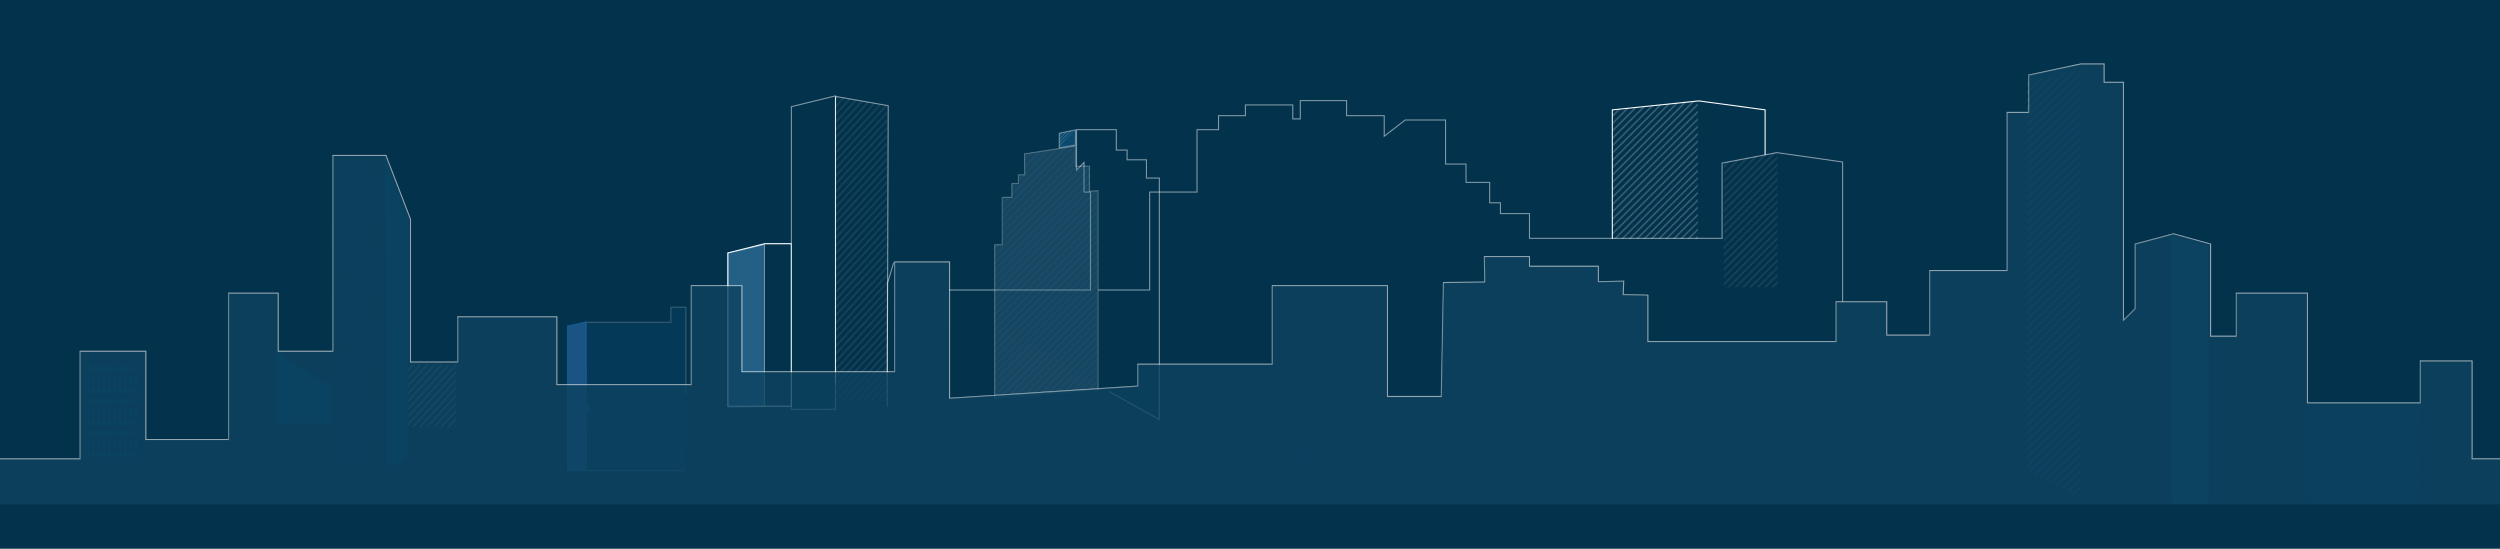 <svg id="bg" xmlns="http://www.w3.org/2000/svg" viewBox="0 0 2323.5 510"><defs><style>.cls-1,.cls-16,.cls-2,.cls-32,.cls-4{fill:none}.cls-12,.cls-14,.cls-16,.cls-17,.cls-2,.cls-26,.cls-27{stroke:#fff}.cls-12,.cls-14,.cls-16,.cls-17,.cls-18,.cls-19,.cls-2,.cls-26,.cls-27,.cls-32,.cls-4{stroke-miterlimit:10}.cls-3{fill:#014467}.cls-4{stroke:#03324c}.cls-12,.cls-26,.cls-5{fill:#03324c}.cls-6,.cls-9{fill:#178fcf}.cls-14,.cls-19,.cls-23,.cls-6{opacity:.2}.cls-13,.cls-15,.cls-17,.cls-27,.cls-28,.cls-7{opacity:.4}.cls-13,.cls-7{fill:url(#Whitelines)}.cls-8{opacity:.18;fill:url(#Whitelines-3)}.cls-9{opacity:.1}.cls-10{fill:url(#dark_Blue_lines)}.cls-11{fill:url(#blue_windows)}.cls-12,.cls-13{fill-rule:evenodd}.cls-12,.cls-16,.cls-26,.cls-31,.cls-32{opacity:.5}.cls-14,.cls-29{fill:#0b598a}.cls-15,.cls-24{fill:url(#Whitelines-7)}.cls-16,.cls-25{stroke-linecap:round}.cls-17,.cls-22,.cls-25{fill:#55a4db}.cls-18{fill:#144372}.cls-18,.cls-19,.cls-25{stroke:#0b598a}.cls-19{fill:#3a91ce}.cls-20{opacity:.3}.cls-21{fill:#223c49}.cls-22{opacity:.33}.cls-25{fill-opacity:.33;stroke-linejoin:round;stroke-width:1.25px;opacity:.51}.cls-27{fill:#126fa1}.cls-28{fill:url(#Whitelines-13)}.cls-30{opacity:.8}.cls-31{fill:#1c272d}.cls-32{stroke:#f6f6f6}.cls-33{fill:#0c4260}</style><pattern id="Whitelines" data-name="Whitelines" width="72" height="72" patternTransform="matrix(.69 -.75 .55 .6 -2.12 837.77)" patternUnits="userSpaceOnUse" viewBox="0 0 72 72"><path class="cls-1" d="M0 0h72v72H0z"/><path class="cls-2" d="M0 72h72M0 0h72M0 6h72M0 12h72M0 18h72M0 24h72M0 30h72M0 36h72M0 42h72M0 48h72M0 54h72M0 60h72M0 66h72M0 72h72M0 0h72"/></pattern><pattern id="Whitelines-3" data-name="Whitelines" width="72" height="72" patternTransform="matrix(.82 -.79 .65 .63 -53.32 784.22)" patternUnits="userSpaceOnUse" viewBox="0 0 72 72"><path class="cls-1" d="M0 0h72v72H0z"/><path class="cls-2" d="M0 72h72M0 0h72M0 6h72M0 12h72M0 18h72M0 24h72M0 30h72M0 36h72M0 42h72M0 48h72M0 54h72M0 60h72M0 66h72M0 72h72M0 0h72"/></pattern><pattern id="dark_Blue_lines" data-name="dark Blue lines" width="72" height="72" patternTransform="matrix(.75 -.73 .75 .73 -144.79 778.98)" patternUnits="userSpaceOnUse" viewBox="0 0 72 72"><path class="cls-1" d="M0 0h72v72H0z"/><path class="cls-4" d="M0 72h72M0 0h72M0 6h72M0 12h72M0 18h72M0 24h72M0 30h72M0 36h72M0 42h72M0 48h72M0 54h72M0 60h72M0 66h72M0 72h72M0 0h72"/></pattern><pattern id="blue_windows" data-name="blue windows" width="20" height="20" patternTransform="matrix(.5 0 0 .5 16.7 67.57)" patternUnits="userSpaceOnUse" viewBox="0 0 20 20"><path class="cls-1" d="M0 0h20v20H0z"/><path class="cls-3" d="M17.28 4.11h5.44V15.9h-5.44zM7.28 4.11h5.44V15.9H7.28zM-2.72 4.11h5.44V15.9h-5.44z"/></pattern><pattern id="Whitelines-7" data-name="Whitelines" width="72" height="72" patternTransform="matrix(.71 -.71 .57 .57 -15.52 780.78)" patternUnits="userSpaceOnUse" viewBox="0 0 72 72"><path class="cls-1" d="M0 0h72v72H0z"/><path class="cls-2" d="M0 72h72M0 0h72M0 6h72M0 12h72M0 18h72M0 24h72M0 30h72M0 36h72M0 42h72M0 48h72M0 54h72M0 60h72M0 66h72M0 72h72M0 0h72"/></pattern><pattern id="Whitelines-13" data-name="Whitelines" width="72" height="72" patternTransform="matrix(.34 -.34 .27 .27 71.86 698.34)" patternUnits="userSpaceOnUse" viewBox="0 0 72 72"><path class="cls-1" d="M0 0h72v72H0z"/><path class="cls-2" d="M0 72h72M0 0h72M0 6h72M0 12h72M0 18h72M0 24h72M0 30h72M0 36h72M0 42h72M0 48h72M0 54h72M0 60h72M0 66h72M0 72h72M0 0h72"/></pattern></defs><title>SkylineBlueprint_finalIllustration5</title><path class="cls-5" d="M-159 0h2645v510H-159z"/><path class="cls-5" d="M1318 374v-40h107v-7h9v6h4v-8.15l10 .5V339h25v-8h27v5h36v38h-218z"/><path class="cls-6" d="M2018 219.35V468h35V228.85l-35-9.5z"/><path class="cls-5" d="M1884 106v329.35l-18-18.39V106h18zM426 297h89v141h-89z"/><path class="cls-7" d="M379 339h45v58h-45z"/><path class="cls-8" d="M1884 436.35l49 26.5V65.35l-49 10.28v360.72z"/><path class="cls-5" d="M1751 372.56l-44-7.1V282h44v90.56zM1971.67 468c.82-1-.25-165.85-.25-165.85l11.58-14.23V468h-11.33z"/><path class="cls-9" d="M2143 376h106v91h-106z"/><path class="cls-10" d="M2142 379V275h-63v193h181v-89h-118z"/><path class="cls-5" d="M134 411h78v27h-78z"/><path class="cls-3" d="M357.68 146.3l2.33 299.05L379 422.44V206.61l-21.32-60.31zM308 393h-51v-66.23l51 33.55V393z"/><path class="cls-11" d="M80 336h48v90H80z"/><path class="cls-5" d="M1085 338.37V273h-15l.5-92h42.5v-60h20v-13h25V97h44v14h7V93h43v15h36v19.5l19.07-14.5h37.43l-.5 42h19v17h23l-.04 21h9.54l-.5 9h27v43h-43v25h-40v69h-23v36h-231v-36.63z"/><path class="cls-12" d="M882 269.5h131.5v-91h-6v-27.53l-7 7.24V120.5h37v19h10v9h18v17h12v224.47l-46.77-26.1M776.24 89.61l49.26 8.63-.83 248.26"/><path class="cls-13" d="M776.12 88.72l48.04 10.01L825.67 373H776l.12-284.28z"/><path class="cls-5" d="M1420 222h181v-70.65l51-9.77V268h-103v7h-41v-13h-24v-14h-64v-26z"/><path class="cls-5" d="M1579 93.35V226h73v-83.65l-11 1.46v-41.46l-62-9z"/><path class="cls-14" d="M637 437.5h-92.5v-138h79v-14h14V367"/><path class="cls-2" d="M1640.5 144v-41.9l-61.63-8.32-80.37 8.32V222"/><path class="cls-15" d="M1578 222V93.36l-79 8.74V222h79z"/><path class="cls-16" d="M1712.5 280V150.57l-61.05-8.72-50.95 9.72v69.93h-179v-23h-27v-10h-10v-19h-22v-17h-19v-41h-37.43l-19.57 15.09V107.5h-35v-14h-43v17h-7v-13h-44v10h-25v13h-20v58h-44v91H1021M824.56 377.63l.28-114.48 5.66-18.65"/><path class="cls-2" d="M735.5 377.5h-59V235.11l34.11-8.61h24.89v151z"/><path class="cls-17" d="M710.5 227.15l-34 7.96v143.18l34-.44v-150.7z"/><path class="cls-2" d="M776.5 90v266"/><path class="cls-18" d="M544.76 299.17L527.5 303v134.5H545c0-1-.24-138.33-.24-138.33z"/><path class="cls-19" d="M544.76 299.17L527.5 303v134.5H545c0-1-.24-138.33-.24-138.33z"/><g class="cls-20"><path class="cls-21" d="M924 371V227h8v-44h8v-12h7v-9h5.32l-.38-19.19 47.06-7.08V155h14v22.8l7-.56V363"/><path class="cls-22" d="M924 371V227h8v-44h8v-12h7v-9h5.32l-.38-19.19 47.06-7.08V155h14v22.8l7-.56V363"/><path class="cls-2" d="M924.5 371V227.5h7v-44h9v-13h6v-8h5.82l-.13-19.44 47.31-7.33v18.77h13v23.3l8-.56V363"/></g><g class="cls-23"><path class="cls-24" d="M924 371V227h8v-44h8v-12h7v-9h5.32l-.38-19.19 47.06-7.08V155h14v22.8l7-.56V363"/><path class="cls-22" d="M924 371V227h8v-44h8v-12h7v-9h5.32l-.38-19.19 47.06-7.08V155h14v22.8l7-.56V363"/></g><path class="cls-5" d="M1531 376v-40h-36v-6h-27v9h-25v-15h-10v8h-4v-6h-9v7h-107v40"/><path class="cls-15" d="M1602 151v116h50V141"/><path class="cls-25" d="M1211.03 422.51l1.29 5.14"/><path class="cls-26" d="M735.5 99.11l41-10v291.28l-41 .08V99.11z"/><path class="cls-27" d="M999.51 120.74l-15.01 3.1v13.51l15.06-2.47-.05-14.14z"/><path class="cls-28" d="M999.01 120.57L984 123.84V137"/><path class="cls-29" d="M549.31 381.6l-7.31.25v-4.24l5.43-1.04 1.88 5.03z"/><path class="cls-8" d="M308 145h45v300h-45z"/><path class="cls-5" d="M-12 432h506v13H-12z"/><g class="cls-30"><path class="cls-31" d="M-11 469h2345v-38h-37v-95h-48v39h-105V273h-66v40h-24v-86.15l-34.45-9.49-35.55 9.49v60.07l-11 10.89V77h-18V60h-21.06L1885 69.81V105h-20v147h-72v60h-40v-31h-47v37h-175v-43.65l-22.59-.5.3-12.5-23.71.5V248h-64v-9h-41.2l.5 23.42-38.51.54-2 106.04H1289V266h-107v73h-125v19.85l-175 11.33V244h-51v102H689v-80h-47v92H517v-63h-92v42h-44V203.81L358.69 145H309v182h-51v-54h-46v136h-77v-82H74v100h-85"/><path class="cls-32" d="M2334 426.5h-36.5v-91h-48v39h-105v-102h-66v40h-24v-85.65l-34.45-9.49-35.55 9.49v60.07l-11 10.89V76.5h-18v-17h-21.56l-48.44 10.31v34.69h-20v147h-72v60h-40v-31h-47v37h-175v-43.15l-22.84-.5.42-12.5-23.58.5V247.5h-64v-9h-41.7l.5 23.67-38.51.42-2 105.91h-50.29v-103h-107v73h-125v20.35l-175 11.33V243.5h-51v102h-142v-80h-47v92h-125v-63h-92v42h-44V203.81l-22.81-59.31H309.5v182h-51v-54h-46v136h-77v-82h-61v100H-11"/><path class="cls-33" d="M2297 427.02v-91.1h-48v39h-105v-102h-66v40h-24v-86.15l-34.45-9.49-35.55 9.49v60.07l-11 10.89V76.92h-18v-17h-21.47L1885 69.73v35.19h-20v147h-72v60h-40v-31h-47v37h-175v-43.65l-22.75-.5.38-12.5-23.63.5v-13.85h-64v-9h-41.5l.5 23.43-38.5.53-2 106.04H1289v-103h-107v73h-125v19.85L882 370.1V243.92h-51v102H689v-80h-47v92H517v-63h-92v42h-44V203.73l-22.39-58.81H309v182h-51v-54h-46v136h-77v-82H74v100h-85v42h2345v-41.94l-37 .04z"/><path class="cls-32" d="M2334 426.49h-36.5V335.5h-48v39h-105v-102h-66v40h-24v-85.65l-34.45-9.49-35.55 9.49v60.07l-11 10.89V76.5h-18v-17h-21.97l-48.03 10.31v34.69h-20v147h-72v60h-40v-31h-47v37h-175v-43.15l-23-.5.5-12.5-23.5.5V247.5h-64v-9h-42l.5 23.67-38.5.42-2 105.91h-50v-103h-107v73h-125v20.35l-175 11.33V243.5h-51v102h-142v-80h-47v92h-125v-63h-92v42h-44V203.81l-22.89-59.31H309.5v182h-51v-54h-46v136h-77v-82h-61v100H-11"/></g></svg>